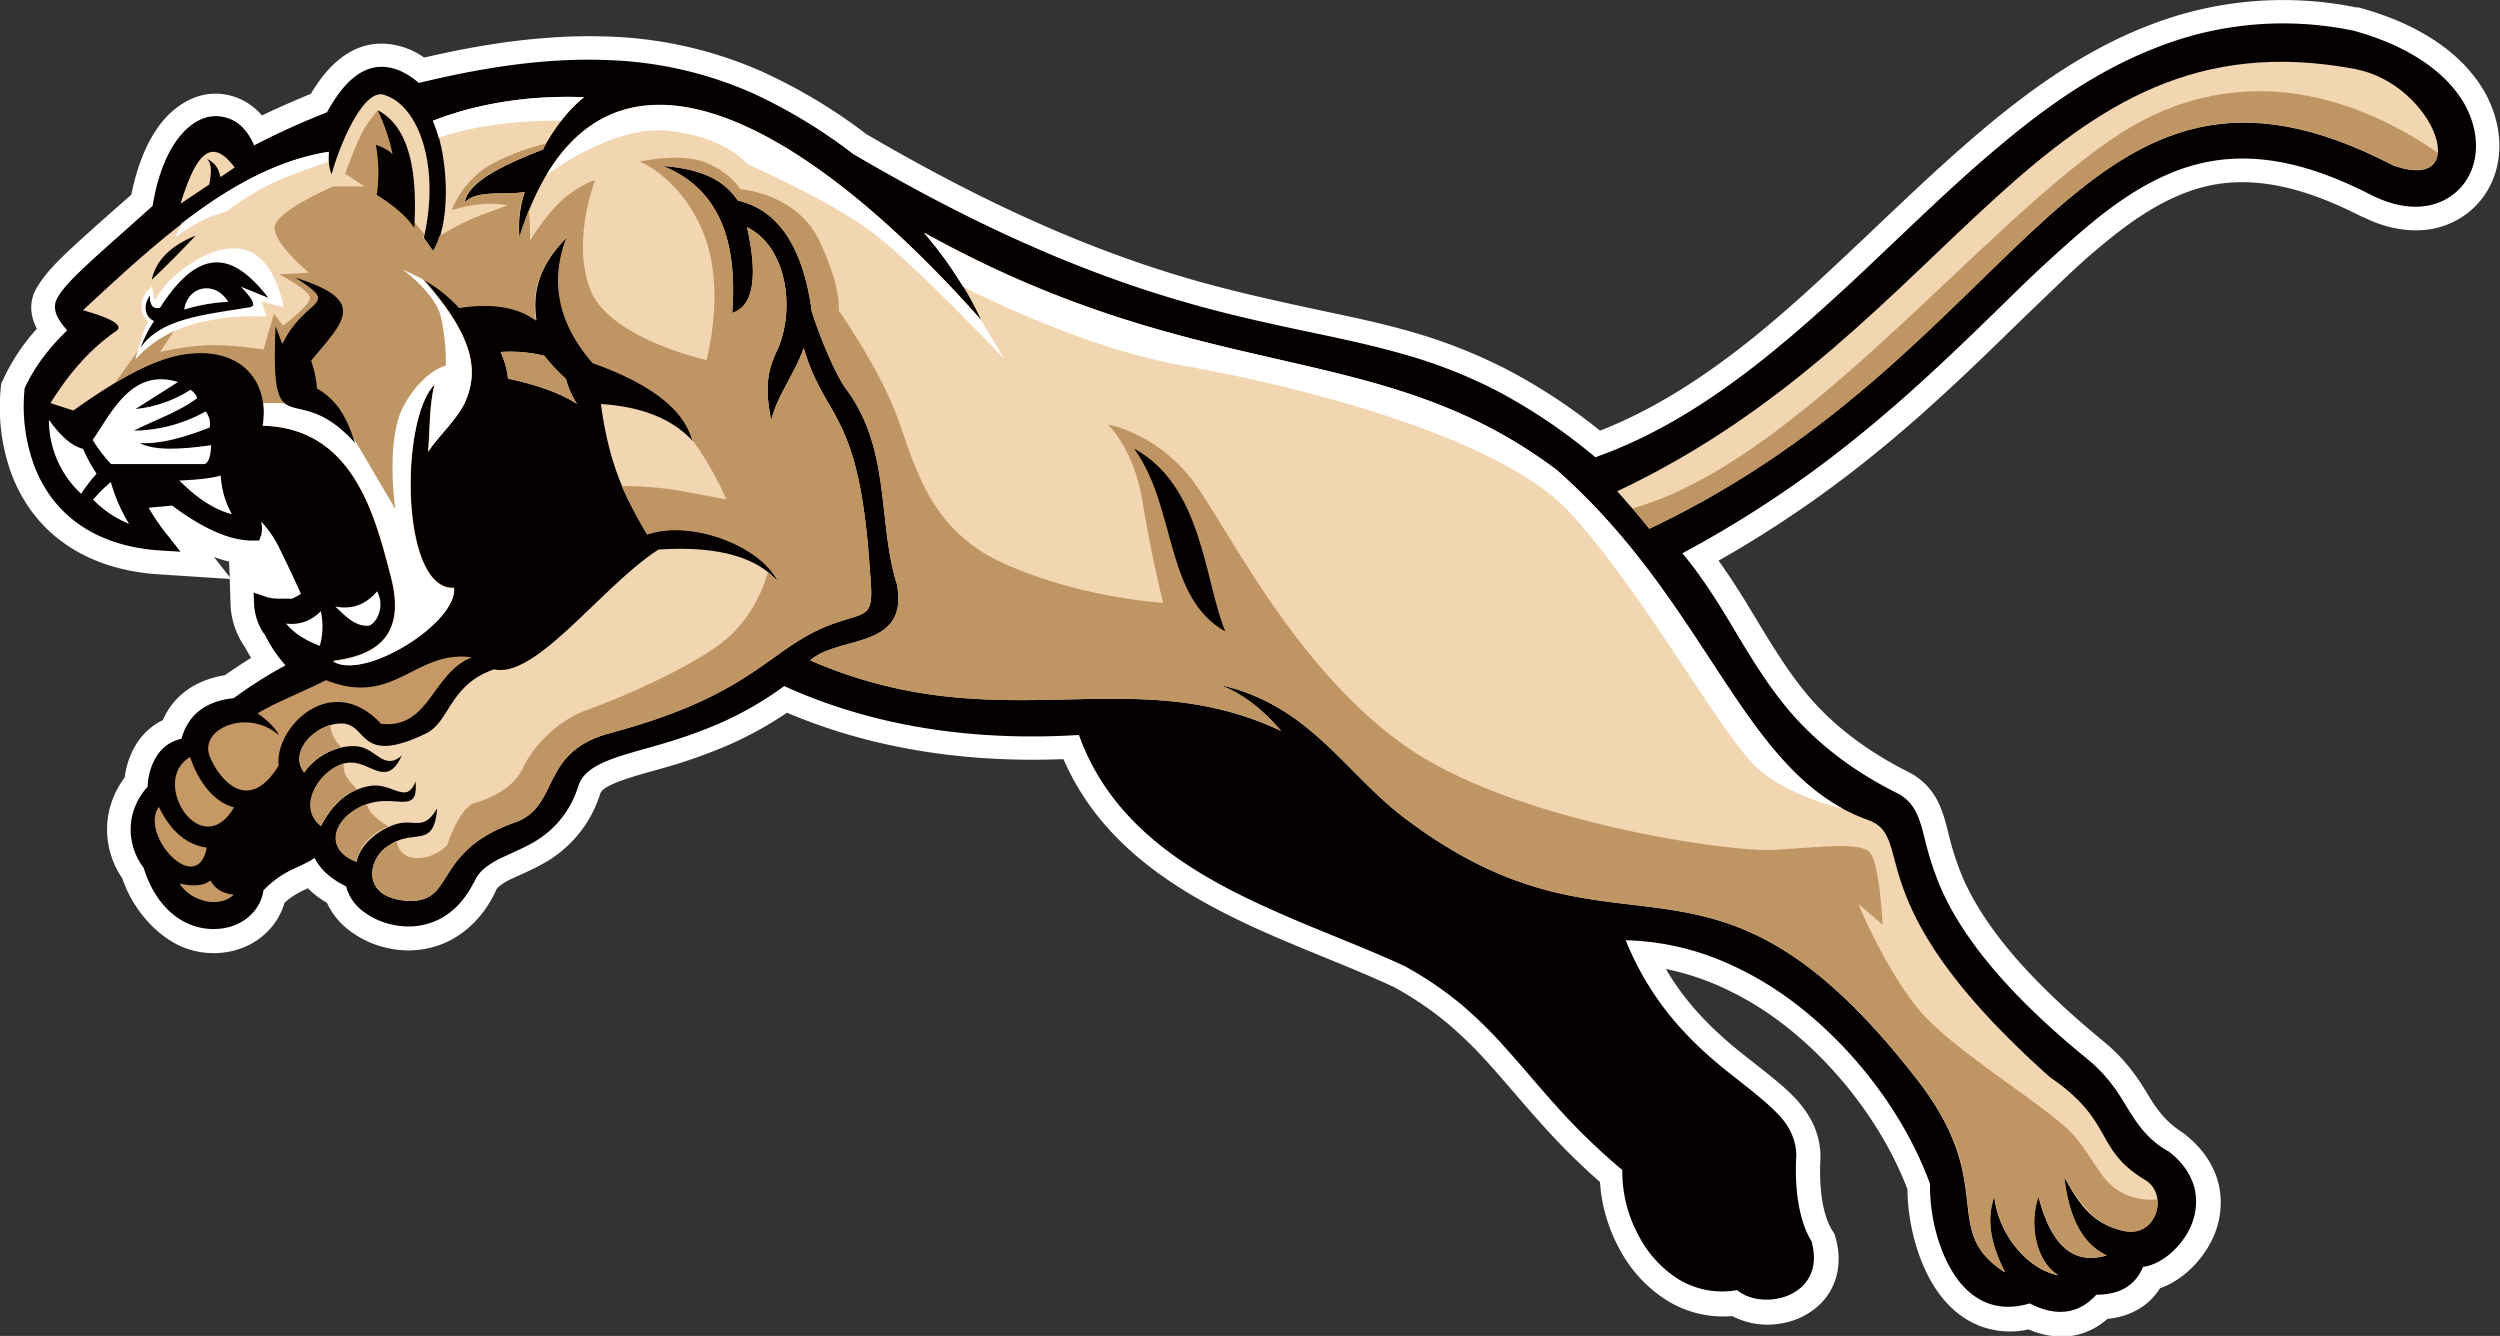<svg id="Layer_1" data-name="Layer 1" xmlns="http://www.w3.org/2000/svg" viewBox="0 0 807.5 431.5"><rect x="0" y="0" width="807.5" height="431.5" fill="#333333" stroke="none"/><title>Cougar460_4c</title><path d="M-329.5-29.3l-.2-5a41.8,41.8,0,0,1-4.9-1.5Zm205.6-143.1c33.5,19.6,68.4,36.5,105.9,47.2,12.3,3.5,24.8,6.3,37.3,9s22.3,4.6,33.3,7.8A167.9,167.9,0,0,1,84.1-95.8a184.2,184.2,0,0,1,29,19.2,145,145,0,0,0,13.7-6.2c22.5-11.6,42.2-28.4,60.6-45.6,16.4-15.2,32.3-31.1,49.4-45.5s35-26.8,55.7-34.4a118.8,118.8,0,0,1,64.9-5h.7c16,4.3,32.7,12.8,41,27.8,6.2,11.3,6.5,25.5-2.4,35.5a26.5,26.5,0,0,1-16.6,8.5c-7,.8-14.1-.9-20.3-4h-.2c-16.4-8.4-34.7-14.7-53.1-9.4-11,3.2-20.9,9.9-29.7,17.1-5.6,4.5-10.9,9.4-16.1,14.4s-11.9,11.4-17.8,17.2c-14,13.6-28.2,26.9-43.4,39a365.4,365.4,0,0,1-48.1,32.6c4.4,6.1,8.4,12.6,12.3,19.1,5.5,9.1,11,18.2,18.1,26.2,8.8,9.8,19.3,17.1,31,23a20.8,20.8,0,0,1,6.7,5.3c3.5,4.2,4.8,9.1,6.1,14.3a92.2,92.2,0,0,0,4.9,15c9,20.2,28.5,38.6,45.4,52.5a55.5,55.5,0,0,1,9.8,10.4c2.1,2.8,3.8,5.8,5.7,8.8s5.1,7.1,9.3,9.7l.4.3.4.3c5.6,4.2,9.9,9.9,11.5,16.8a27,27,0,0,1-2.1,17.4c-3.2,6.8-9.5,13.3-16.9,15.9-3.8,6-9.9,9.2-17,9.9-7.4,6.5-16.5,7.2-25.5,3.4a27,27,0,0,1-18.7-2.5c-8.7-4.7-14-13.6-17-22.7a66,66,0,0,1-3.4-20.1c-8-20.9-23.6-41-41.5-54.3a99.6,99.6,0,0,0-20.2-11.7,82,82,0,0,0-16.3-5.1c5.6,9.6,12.8,17.5,21.9,25.1,5.1,4.2,10.4,8.1,15.4,12.4s9.7,9.5,11.6,16.2a24.1,24.1,0,0,1,1,7.2v.5c-.4,6.9.1,17,3.8,23l.8,1.3.4,1.5c2.1,7.8.5,15.9-5.6,21.5a23.2,23.2,0,0,1-11.2,5.6,24.9,24.9,0,0,1-16.7-2.2,34.6,34.6,0,0,1-20.5-4.7,43.6,43.6,0,0,1-15.7-16.6,52.2,52.2,0,0,1-6.5-22A217.4,217.4,0,0,1,94,147.1c-5.7-6.3-11.1-12.9-16.8-19.2a133,133,0,0,0-13.4-13.1,108.2,108.2,0,0,0-17.3-11.7C32.5,96.6,17.9,91.3,3.9,85c-27.2-12.2-52-27.7-64.1-55.5-30.5,1.2-61.1-3-89.3-15a118.7,118.7,0,0,1-18.8,10.4,169.7,169.7,0,0,1-20.9,7.4c-4.9,1.4-10,2.7-14.8,4.5-1.5.6-4.4,1.8-5.4,3.1a2.4,2.4,0,0,0-.4.7,39.1,39.1,0,0,1-19.3,23.1c-2.9,1.6-6,2.9-9,4.3a18.9,18.9,0,0,0-4.5,2.7,3.6,3.6,0,0,0-1,1.4l-.2.5-.2.4c-3.3,6.6-8.3,12.1-15,15.4a29.8,29.8,0,0,1-18.1,2.4,31.3,31.3,0,0,1-14.8-6.8,23.4,23.4,0,0,1-6.2-8.1,31.6,31.6,0,0,1-6.2-4.7l-2.8,1.4a23.3,23.3,0,0,0-4.7,3.3,21.3,21.3,0,0,1-3.9,7.5c-6.4,8-17.3,10.5-26.8,7.6S-360.7,78.5-364.2,68a27.9,27.9,0,0,1-4.5-20.6,28.7,28.7,0,0,1,5.3-12,26.3,26.3,0,0,1,3.7-10.7,20.6,20.6,0,0,1,8.6-7.8c3.6-8.3,10.9-13,20-14.5q4.2-2.9,8.5-5.6-1-1.7-2-3.5a25.6,25.6,0,0,1-4.6-13.1l-.3-8.9-23.1-1.5c-21.6-1.4-39.7-11.8-47.5-32.7A63.2,63.2,0,0,1-403.5-90l.2-1.8.8-1.7a64.7,64.7,0,0,1,10.7-16c-2.1-4.1-2.7-8.7,0-13.3s6.8-8.6,10.5-12.1,9.5-8.6,14.3-12.9l5.7-5c1.6-7.8,4.3-15.9,9-22.3s12.2-11.3,20.6-10.2a19.8,19.8,0,0,1,12.6,6.9c5.2-2.5,10.5-4.8,15.8-7,4.9-8.2,11.9-15.8,22.1-16.2a24.1,24.1,0,0,1,14.5,4.5c19.3-4.5,39.4-7.5,59.2-6.8a133.3,133.3,0,0,1,49.9,11.3A175.7,175.7,0,0,1-123.9-172.4Z" transform="translate(403.7 215.7)" style="fill:#fff;fill-rule:evenodd"/><path d="M-321.7-168.7a238.8,238.8,0,0,1,23.6-10.7c3.6-6.5,9.1-14.4,17.2-14.7,4.7-.2,9,2.2,12.5,5.2,19.7-4.8,40.4-8.2,60.7-7.4a125.4,125.4,0,0,1,47.1,10.7,168.6,168.6,0,0,1,32.4,19.6c34.2,20.1,69.7,37.2,108,48.1,12.5,3.6,25.1,6.4,37.8,9.1,11,2.3,22,4.6,32.7,7.7a159.6,159.6,0,0,1,30.2,12,181,181,0,0,1,31.1,21.1,149.5,149.5,0,0,0,18.6-8.1c23.1-11.9,43.3-29.2,62.3-46.7,16.3-15.1,32.1-31,49.1-45.3s33.7-25.8,53.5-33.1a110.9,110.9,0,0,1,60.8-4.7h.2c13.8,3.7,29.1,11.1,36.4,24.1,4.6,8.4,5.3,19.2-1.4,26.7a18.9,18.9,0,0,1-11.9,6c-5.5.7-11.1-.8-16.1-3.2h-.1c-18.3-9.5-38.2-15.8-58.7-9.9-12.1,3.5-22.8,10.6-32.4,18.5-5.7,4.7-11.2,9.7-16.6,14.7s-11.9,11.5-17.9,17.3c-13.8,13.4-27.8,26.5-42.9,38.5a353.9,353.9,0,0,1-54.8,36.2c6.6,7.9,11.9,16.5,17.2,25.4s11.4,18.9,19,27.4c9.5,10.5,20.6,18.4,33.2,24.7a13.2,13.2,0,0,1,4.3,3.4c2.6,3.1,3.6,7.5,4.6,11.3a97.8,97.8,0,0,0,5.3,16.2c9.5,21.4,29.7,40.7,47.5,55.2a47.6,47.6,0,0,1,8.4,9c2,2.7,3.6,5.6,5.4,8.4,3.3,5.2,6.4,8.8,11.7,12h.2c4.2,3.1,7.5,7.3,8.7,12.4a19.5,19.5,0,0,1-1.5,12.5c-2.6,5.6-8.6,11.7-15.2,12.6-2.6,6.4-8.1,9-15.1,9-6,6.7-13.6,6.9-21.5,2.8-5.3,1.6-10.8,1.6-15.8-1.1-6.9-3.7-11-11.3-13.4-18.4a57.9,57.9,0,0,1-3-19.1c-8.3-22.8-25.2-44.6-44.5-59a107.2,107.2,0,0,0-21.7-12.6,85.9,85.9,0,0,0-32.1-7.1c6.6,16.2,16.2,28.5,29.8,39.9,5,4.2,10.3,8,15.2,12.3s7.9,7.5,9.4,12.6a16.4,16.4,0,0,1,.7,4.9h0c-.5,8.6.3,20,4.9,27.5l.2.4v.4c1.3,5.1.6,10.3-3.4,14a15.7,15.7,0,0,1-7.5,3.7c-4.3.9-9.8.3-13.3-2.7a27.1,27.1,0,0,1-18.6-3.3,36.1,36.1,0,0,1-12.9-13.7,43.5,43.5,0,0,1-5.6-21.8,205.1,205.1,0,0,1-21-20.3c-5.7-6.3-11.1-12.9-16.8-19.2A140.2,140.2,0,0,0,68.6,109,115.6,115.6,0,0,0,49.9,96.3C35.8,89.8,21.1,84.5,7,78.1c-26.9-12-51.8-27.5-62.2-56.4-32.7,2-65.3-2.2-95.2-15.8a110.3,110.3,0,0,1-21,12.1,161.4,161.4,0,0,1-19.9,7c-5.1,1.5-10.4,2.8-15.4,4.7-3.1,1.2-6.6,2.9-8.7,5.6a9.9,9.9,0,0,0-1.5,2.9,31.6,31.6,0,0,1-15.8,18.9c-2.8,1.5-5.7,2.7-8.6,4.1a25.2,25.2,0,0,0-6.4,4,11.1,11.1,0,0,0-2.9,4.2h-.1c-2.6,5.1-6.3,9.5-11.5,12a22.2,22.2,0,0,1-13.5,1.8A23.7,23.7,0,0,1-287,78.2a14.5,14.5,0,0,1-4.9-7.6c-4.3-2.1-8.1-5-10.2-9.2l-.4.3c-2.5,1.6-5.4,2.7-8.1,4.1a30.7,30.7,0,0,0-8,6.1,13.8,13.8,0,0,1-2.9,6.6c-4.4,5.5-12.2,7-18.8,5.1-8.9-2.6-14.4-10.5-17-19a20.5,20.5,0,0,1-3.9-15.9A21.1,21.1,0,0,1-356,38.4a19.6,19.6,0,0,1,2.8-9.7,12.4,12.4,0,0,1,7.8-5.7h.3c2.2-8.2,8.3-12.3,16.9-13.2A148.7,148.7,0,0,1-311.5-.8a45.4,45.4,0,0,1-6.5-9.6,18.7,18.7,0,0,1-3.6-9.6l-.2-4.3,4.1,1.4c2.3.8,5.6.5,8.3.6a21.1,21.1,0,0,0,2.9-1.6c-2.2-4.9-4.5-9.8-6.9-14.6a33,33,0,0,0-5.2-7.9l-.8-.8a8,8,0,0,1,.1,4.2l-.7,1.9h-2.1c-9,.1-18.9-6-26-11.3l-7.6.7a70.3,70.3,0,0,0,6.2,9l4.1,5.2-6.6-.4c-18.6-1.2-34.1-9.7-40.8-27.8a55.7,55.7,0,0,1-3-23.9v-.5l.2-.5c3.2-6.9,8.1-13.1,13.6-18.4-2.6-3-5.3-6.6-3.2-10.4s6.2-7.5,9.1-10.3c4.6-4.3,9.4-8.5,14.1-12.7l7.6-6.8c1.2-7.4,3.6-15.6,8.1-21.6,3.2-4.3,8-8,13.7-7.3s8.8,4.6,10.9,9.1" transform="translate(403.7 215.7)" style="fill:#050000;fill-rule:evenodd"/><path d="M-373.9-73.4c6.1-8.7,12.6-23.6,27.7-18.9l-13.7,8.7a40.2,40.2,0,0,0,17.7-6.2,5,5,0,0,1,2.2,2.7c-5.8,4.4-13.6,7-20.4,10.5a48.7,48.7,0,0,0,23.1-6.2,6.2,6.2,0,0,1,1.3,5.2c-8.2,3.2-15.9,5.4-22.5,5,4.5,2.5,13,2.1,23,.7-.1,3-.7,5.9-2.3,6.1h-30a45.5,45.5,0,0,1-5.9-7.7" transform="translate(403.7 215.7)" style="fill:#fff;fill-rule:evenodd"/><path d="M-376.8-70.7c-4.1-1-7.7-4.7-11.1-9.4a32.6,32.6,0,0,0,10.4,23.9,56.7,56.7,0,0,1,5-6.5,50,50,0,0,1-4.4-8.1" transform="translate(403.7 215.7)" style="fill:#fff;fill-rule:evenodd"/><path d="M-373.7-54.2a42.6,42.6,0,0,1,5.8-5.8A53.1,53.1,0,0,0-362-46.5a34,34,0,0,1-11.6-7.8" transform="translate(403.7 215.7)" style="fill:#fff;fill-rule:evenodd"/><path d="M-345.7-60.5c5-.2,9.8-.6,13.3-1.6a28.9,28.9,0,0,0,3.6,12.5c-6.7-1.8-12-6-16.9-10.8" transform="translate(403.7 215.7)" style="fill:#fff;fill-rule:evenodd"/><path d="M-242-102a46.7,46.7,0,0,1,14.1,1.2,61.5,61.5,0,0,0,7,7.5,28.5,28.5,0,0,0,3.6,8.1c-5.8-3.8-13.6-6.3-22.3-8.2A27.8,27.8,0,0,0-242-102M-380-83.1l-7.4-2.4c5.8-9.3,12.6-17.4,21.4-23.4,1.8-1.5-.3-3.6-10.9-6.6,25.1-23.3,50.3-46.5,79.5-51.1a14.4,14.4,0,0,0,.8,7.2c2.8-10.1,10.5-28.1,17.1-25.6,10.9,3.3,18.1,22.7,12.7,46.1l3.1,4.4c5.7-9.3,5-30.4-.1-42.2,11.7-4.6,28.5-8.4,48.8-7.6-5.6,4.3-10.9,12-13.3,16.9-13.1,5.1-24.3,10.5-25.3,17.2,3.7-4.4,13-2.3,19.4-3.5a36.3,36.3,0,0,0-1.7,14.6c24.1-76.8,90.7-39.2,149.1,26.7a122.7,122.7,0,0,0-18.4-28.2C-14.5-90.2,41.4-107.2,99-64c49.8,43.8,60.1,98.8,100.8,113.2,15.8,5.9-4.9,26.4,58.6,83,21.1,14.4,14.1,23.3,30.9,33.3,7.6,4.7,3.4,18.5-6.8,16.4S268,173.5,263,164.4c1.4,12.2,5.3,21.4,13.7,25.4-11.9,3.5-18.3-4.9-22-19-3.1,8.6-1,20.9,6.4,25.4-9-1.6-19.1-12-20.7-25.5-2.4,7.3-1.6,14.4,3.5,24.6-21.5-13.8-1.8-28.1-28.4-62.3-67.6-87.2-94.6-31.9-164.1-83.4C31,34.8,20,12.1-9.8,5.5c8,3,14.3,8.4,19.9,14.9C-38.8-2.8-80.8,24.2-142-2.4c9.3-8.2,32-3.3,28-24.6-6.3-19.8-1.8-43.8-16.6-63.3-1.7-2.3-6.4-11-10.9-24.8-2.4-18.2-9.4-32.6-23.9-35.8-3.7-5.6-10-10.1-24.2-11.2,15.5,6.3,24.5,20.2,22.4,47.5,7-2.3,8.3-11.9,4.8-27.7,13.1,6.4,15.7,27.1,9.6,40-3.2,6.8-3.8,12.3-1.8,22.4,1.8-7.8,7.6-15,10.5-23.4,7.1,24.1,18,19.6,21.4,72.2,1.3,14.5-.2,13-9.6,16.1C-155-7.9-157.5,7.9-206.3,21c-23,6-16.5,22.8-30.1,28.6-27.6,9.3-20,25.8-34.8,25.7-16.4-.5-13.8-13.9-6.9-17.9,8.3-5.7,14.5,1.4,15.6-12-4.3,7.3-7.1,3.6-12.5,4.9s-12.4,6.3-13.5,12.4c-10.6-4-7.7-13.8,2.2-18.2s17.9,3.7,16.8-7.8c-2.8,7.6-7.3.5-14.3,1.4-8.6,1.2-13.5,7.8-16.2,13-8.2-6.7.3-18.6,7.9-20.3s13,8.9,18.2-2.5c-5.7,5.1-8.3-2.2-14.2-2.9s-13.3,2.6-17.3,8.4c-5.3-6.7,3.8-16,12.2-15.8s5.2,13.7,26.9,3.3c7.8-3.5,7.7-15.9,22.2-20.8,13.6,3.1,35-27.1,53.1-38.7,18.6-1.2,31.6,2.2,38.7,10.5-5.3-11.7-28.2-20.4-42.3-15.4-6-10.5-12.1-20.3-15-42.1,13.8.9,23.4,5.1,29.7,12-2.3-10.2-13.3-18.6-32.2-25.4q-16.6-19.1-8.5-40.4c-9.2,9.2-11.1,18-9.8,26.7-5.8-4.3-14-5.8-24.8-4.1a46.6,46.6,0,0,0-12-9.4c16.2,18.2,18.5,29.5,13.7,40-2.5,5.5-9.4,11.8-11.8,15.9.7-7.3.3-14.7,2.1-21.8-11.4,11.2-11.2,66.8,6.2,65.8,1.1,11.2-29,30-39,23.6,13.3-1.7,23.7-7.7,18.8-26.9-5.3-20.7-12.4-48.4-41.5-49.2,2.4-15.1-7.8-26-26-22.9C-354.5-99.5-366-93.1-380-83.1Z" transform="translate(403.7 215.7)" style="fill:#f2d5b1;fill-rule:evenodd"/><path d="M-92.6-123a123.8,123.8,0,0,0-12.7-17.5C-14.5-90.2,41.4-107.2,99-64c46.2,40.6,58.4,90.9,92.5,109.5-6.4-1.6-19.2-5.5-27.6-13.1-11.5-10.5-37-57-60.5-82.5S12.1-91.7-22.1-97.7c-28.3-5-60.3-20.2-70.4-25.3m-134.6-36.3c29-48.4,87.9-12.1,140.3,47l7.5,12.6s-30-31.8-43.8-41.8-39.2-21.2-39.2-21.2-7-9-26.2-10.8C-203.3-174.8-220-164.3-227.1-159.3ZM-262-171.2a41.4,41.4,0,0,0-1.9-5.5c11.7-4.6,28.5-8.4,48.8-7.6a43.3,43.3,0,0,0-7.4,7.6,140.7,140.7,0,0,0-23.8,1.7A92.3,92.3,0,0,0-262-171.2Zm-83.1,27.7c15-11.6,30.6-20.5,47.6-23.2a16.3,16.3,0,0,0-.1,3.2l-12.5,4.5a85.3,85.3,0,0,0-20,11.3s0,.2-4.7,1.7-12.2,6.8-12.2,6.8Z" transform="translate(403.7 215.7)" style="fill:#fff;fill-rule:evenodd"/><path d="M-242-102a46.7,46.7,0,0,1,14.1,1.2,61.5,61.5,0,0,0,7,7.5,28.5,28.5,0,0,0,3.6,8.1c-5.8-3.8-13.6-6.3-22.3-8.2A27.8,27.8,0,0,0-242-102M-293.4,25.7a20,20,0,0,0-12.1,8.1c-4.5-5.7,1.5-13.3,8.5-15.3a8.3,8.3,0,0,0,.8,3.2A12.1,12.1,0,0,0-293.4,25.7Zm5.2,13.5c-6,2.4-9.7,7.6-11.9,11.9-8.1-6.5-.1-18.2,7.4-20.2a7,7,0,0,0,1.2,4.7A19,19,0,0,0-288.2,39.3Zm10,12c-5.3,2.1-9.5,6.3-10.4,11.4-10.6-4-7.7-13.8,2.2-18.2l1.1-.4a9,9,0,0,0,3.1,4.4A32,32,0,0,0-278.2,51.3Zm11.5-191.4-.3,1.2,3.1,4.4a21.5,21.5,0,0,0,2.1-4.8,81.3,81.3,0,0,1,13.9-7c7.5-2.6,8-3,8-3a32.4,32.4,0,0,0-10.5-.1,47,47,0,0,0-7.4,1.7A30.1,30.1,0,0,1-242.4-164a78.3,78.3,0,0,1,15-5.3l-1,1.9c-13.1,5.1-24.3,10.5-25.3,17.2,3.7-4.4,13-2.3,19.4-3.5a36.3,36.3,0,0,0-1.7,14.6c1-3.1,2-6,3.1-8.7.4,2.9.4,9.8.4,9.8s6.3-10.4,12.6-14.9,8.4-4.5,8.4-4.5-7.6,19.2-1.6,35.1,37.6,22.9,37.6,22.9,6.3-22.8-.9-40.8S-197-163.5-197-163.5s13-3,21.2.3,11.2,8.6,11.2,8.6,18.2,1.3,25.5,16.6,6.3,22.6,6.3,22.6,11.8,16.8,17.9,31.8,9.7,38.2,35,49.7S-28-21-28-21s-3.8-14.9-6.6-32.4S-45.9-78.6-45.9-78.6s17.1,2.9,29,20.3S16.2,1.4,50.4,25.4,153.9,59.6,169.1,58.8s27.9-2.6,31.1.8S204.4,83,204.4,83l-7.9-6.8s8.9,21.6,20,34.7,41.6,31.1,49.5,40,8.9,16.8,19,20a20.4,20.4,0,0,0,8.2.8c.6,5.5-3.5,11.7-10.6,10.3-8.8-1.6-14.5-8.5-19.5-17.6,1.4,12.2,5.3,21.4,13.7,25.4-11.9,3.5-18.3-4.9-22-19-3.1,8.6-1,20.9,6.4,25.4-9-1.6-19.1-12-20.7-25.5-2.4,7.3-1.6,14.4,3.5,24.6-21.5-13.8-1.8-28.1-28.4-62.3-67.6-87.2-94.6-31.9-164.1-83.4C31,34.8,20,12.1-9.8,5.5c8,3,14.3,8.4,19.9,14.9C-38.8-2.8-80.8,24.2-142-2.4c9.3-8.2,32-3.3,28-24.6-6.3-19.8-1.8-43.8-16.6-63.3-1.7-2.3-6.4-11-10.9-24.8-2.4-18.2-9.4-32.6-23.9-35.8-3.7-5.6-10-10.1-24.2-11.2,15.5,6.3,24.5,20.2,22.4,47.5,7-2.3,8.3-11.9,4.8-27.7,13.1,6.4,15.7,27.1,9.6,40-3.2,6.8-3.8,12.3-1.8,22.4,1.8-7.8,7.6-15,10.5-23.4,7.1,24.1,18,19.6,21.4,72.2,1.3,14.5-.2,13-9.6,16.1C-155-7.9-157.5,7.9-206.3,21c-23,6-16.5,22.8-30.1,28.6-27.6,9.3-20,25.8-34.8,25.7-16.4-.5-13.8-13.9-6.9-17.9a14.9,14.9,0,0,1,2.5-1.4c.4,2.2,1.7,4.7,5,5.3,6.2,1.2,11.3-3.9,11.3-3.9s3.8-12.1,8.9-13.7,12.5-4.6,15.7-11.5,11.2-15.3,20.9-18.7S-175.4-2-166.4-11.8a45.2,45.2,0,0,0,10.7-19,23.9,23.9,0,0,1,3.3,3.2c-5.3-11.7-28.2-20.4-42.3-15.4a147.4,147.4,0,0,1-8.2-15.7A107,107,0,0,1-182-56.8l12.9,2.4a102.5,102.5,0,0,0-11.2-19.5c-2.8-9.8-13.7-18-32-24.5q-16.6-19.1-8.5-40.4c-9.2,9.2-11.1,18-9.8,26.7-5.8-4.3-14-5.8-24.8-4.1a46.6,46.6,0,0,0-12-9.4c16.2,18.2,18.5,29.5,13.7,40-2.5,5.5-9.4,11.8-11.8,15.9.7-7.3.3-14.7,2.1-21.8-11.4,11.2-11.2,66.8,6.2,65.8,1.1,11.2-29,30-39,23.6,13.3-1.7,23.7-7.7,18.8-26.9-5.3-20.7-12.4-48.4-41.5-49.2,2.4-15.1-7.8-26-26-22.9-6.4,1.1-13.5,4.2-21.7,9.1l12.7-17.7,8.2-1.8-6.3,9.5s11.6-2.9,21.3-2.1a118.1,118.1,0,0,1,12.1,1.3l3.4-11.6,2.9,3.9s8.2-6.1,8.7-8.7-10-7.9-10-7.9l9.7-.5s-11.1-9.2-11.1-14.5,19-13.4,19-13.4h10l-6.2-4.1s4.1-11.6,6.7-15.4a47.8,47.8,0,0,1,3.8-5s4.5,4.8,6.2,9,1.8,12,1.8,12l.8,7.4,1.3,5.6Z" transform="translate(403.7 215.7)" style="fill:#bf9563;fill-rule:evenodd"/><path d="M-356.3-121.5a8.4,8.4,0,0,0-1.7,4.9,5.9,5.9,0,0,0,2.2,4.7,28.1,28.1,0,0,0-2.4,6.1c-1.4,4.5-1.8,6.3-1.8,6.3s5.8-7.6,18-11.3a73.5,73.5,0,0,1,24.4-2.6l-1.6-4.9,7.1,1.8s-2.4-15.2-11.8-18.3-19.9,5.1-23.6,8.4a30.4,30.4,0,0,0-6.2,7.9l-.9-4.7Z" transform="translate(403.7 215.7)" style="fill:#fff;fill-rule:evenodd"/><path d="M-267.3-125.6c16.2,18.2,18.5,29.5,13.7,40-2.5,5.5-9.4,11.8-11.8,15.9.7-7.3.3-14.7,2.1-21.8-11.4,11.2-11.2,66.8,6.2,65.8,1.1,11.2-29,30-39,23.6,13.3-1.7,23.7-7.7,18.8-26.9-5.3-20.7-12.4-48.4-41.5-49.2a25.3,25.3,0,0,0,.2-7.3c5.1-.1,11.6.1,15.2,1.1a32.8,32.8,0,0,1,11.6,6.3l15.8,26.8s-3.4-22.6,2.9-33.7,13.4-12.6,13.4-12.6a67.9,67.9,0,0,0-1.6-15.8c-1.8-7.6-12.4-15.3-12.4-15.3Z" transform="translate(403.7 215.7)" style="fill:#fff;fill-rule:evenodd"/><path d="M-328.1,45.1c-10.6,18.1-27.5-8.5-14.2-16.3,2.7,8.2,7.9,14.7,14.2,16.3m-8.8,13c-3.2,16.3-21.9-4.2-15.5-13.2C-348.7,52.7-343.3,57.3-336.8,58.1Zm8.7,15.2c-4.2-.5-6.3-2.3-7.5-4.6-2.1,1.7-5.5,2-10,1C-341.9,75.7-332.7,77.7-328.2,73.3Zm76.9-76.7c-18.5-2.5-24.9,16.2-47.1,7.4-7.4,3.7-16.7,7.4-22.1,10.7,3.9,2.8,6,5.1,6.9,7.1-10.1-8.9-25.8-2.1-22.4,6.7,2.7,7,12.3,19.4,22.3,3.1-1.4-12.2,16.9-30.9,33.1-13.5C-264.8,19.8-264.3,1.8-251.3-3.4Z" transform="translate(403.7 215.7)" style="fill:#c59865;fill-rule:evenodd"/><path d="M118.6-57C228.9-108.9,255.1-212.6,357-193.4c25.5,4.8,38.7,40.3,12.4,31.2C267.7-215.2,252.8-103.5,129-44.9c-3.3-4.3-7-8.3-10.3-12.1" transform="translate(403.7 215.7)" style="fill:#f2d5b1;fill-rule:evenodd"/><path d="M383.7-166.3c-.5,4.8-4.8,7.3-14.3,4C267.7-215.2,252.8-103.5,129-44.9c-1.7-2.3-3.6-4.4-5.4-6.6,59-16.5,123.1-105.8,168-126.9,37.7-17.7,72.1-1.8,92.2,12.1" transform="translate(403.7 215.7)" style="fill:#bf9563;fill-rule:evenodd"/><path d="M-354-111.9a42.1,42.1,0,0,0-4.3,8.5c6.6-9.6,21.3-10.7,34.9-13,2.8-.3,1.4-2.6-2.5-6.7l8.9,3.6c-9.7-12.4-20.8-19.1-35,3.2-2.5.6-3.3-1.1-3.3-3.9-2.3,3.2-1.6,6.9,1.4,8.2" transform="translate(403.7 215.7)" style="fill:#050000;fill-rule:evenodd"/><path d="M-354.7-125.3c1.4-6.6,6.5-11.2,14.2-14.3-4.5,4.8-9.2,9.5-14.2,14.3" transform="translate(403.7 215.7)" style="fill:#050000;fill-rule:evenodd"/><path d="M-308.6-126.1c24.2,7.5,15.8,14.2,5.4,26.9a38.3,38.3,0,0,1,1.9,9c7.6,4.4,10,11,12.3,17.6-19.7-21.9-27.4,3-25.7-37.7l2.2,5.7c7.8-15.8,19.4-11.7,3.9-21.6" transform="translate(403.7 215.7)" style="fill:#050000;fill-rule:evenodd"/><path d="M-282-152.7a49.9,49.9,0,0,0-.3-16.2,13.6,13.6,0,0,1,5.4,3,62.9,62.9,0,0,0-4.8-14.2c9.6,5,13,18.3,11.8,38-2.7-4-7-7.5-12.2-10.7" transform="translate(403.7 215.7)" style="fill:#050000;fill-rule:evenodd"/><path d="M-300.1-18.3a12.8,12.8,0,0,1-11.2,4q3.5,4.4,10.9,7.2a22.6,22.6,0,0,0,.3-11.2" transform="translate(403.7 215.7)" style="fill:#fff;fill-rule:evenodd"/><path d="M-295.4-19.8c5,1,9.6-.3,13.5-4.9,2.7,5-.2,10.3-2.6,11.1-4.3.4-7.6-3-10.9-6.2" transform="translate(403.7 215.7)" style="fill:#fff;fill-rule:evenodd"/><path d="M-7.9-11.7C-27.7-22.8-23.6-51.9-37.4-70.8-15.2-58.8-14.7-28-7.9-11.7" transform="translate(403.7 215.7)" style="fill:#050000;fill-rule:evenodd"/><path d="M-345.4-149.9l9.3-6.2c.6-3.3,1-6.4-.7-8.3,3.4,1.8,3.8,3.9,4.3,5.9l4.6-3.1c-8.5-11.5-13.3-1.6-17.5,11.7" transform="translate(403.7 215.7)" style="fill:#f2d5b1;fill-rule:evenodd"/><path d="M-344.2-115.7c1.1-7.7,10-9.5,14.2-2.5a58.4,58.4,0,0,0-14.2,2.5" transform="translate(403.7 215.7)" style="fill:#fff;fill-rule:evenodd"/></svg>